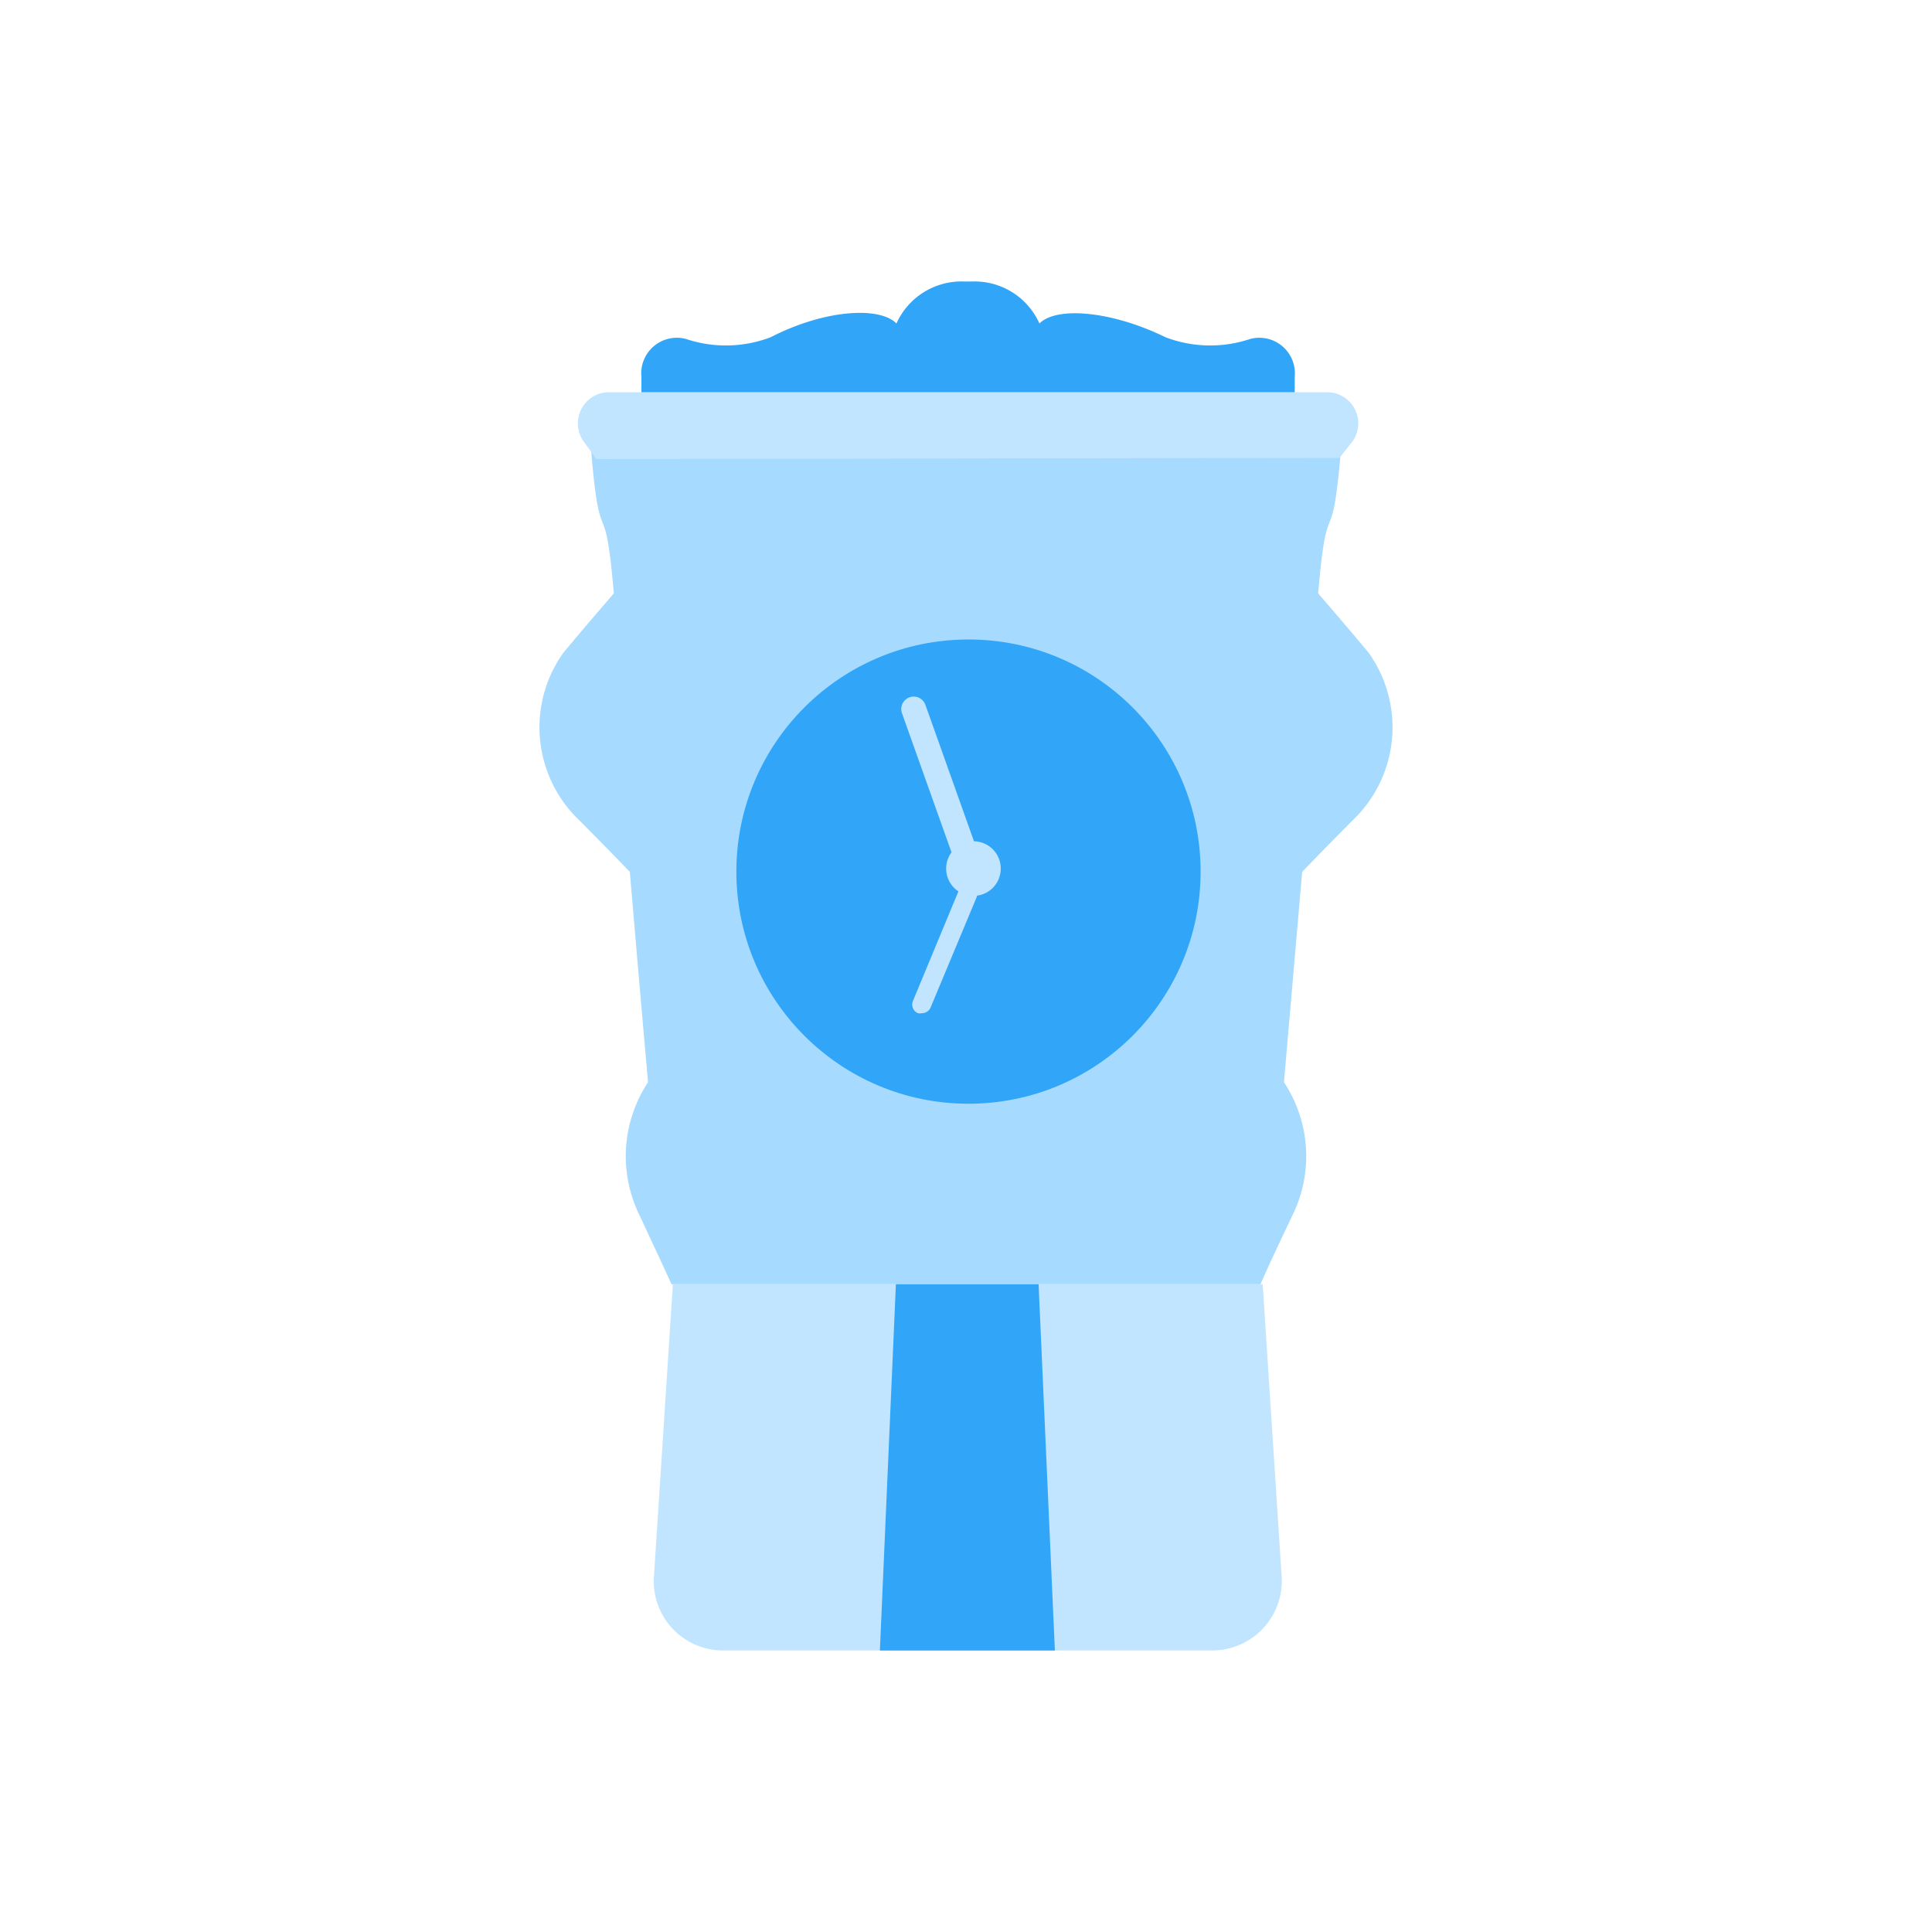 <svg xmlns="http://www.w3.org/2000/svg" viewBox="0 0 70 70"><defs><style>.cls-1{fill:#a6daff;}.cls-2{fill:#c2e5ff;}.cls-3{fill:#31a5f7;}.cls-4{fill:none;}</style></defs><title>71h</title><g id="Layer_2" data-name="Layer 2"><g id="Layer_1-2" data-name="Layer 1"><path class="cls-1" d="M47.18,31.59c.71-.74,1.08-1.11,1.81-1.85a4.65,4.65,0,0,0,.59-6.1c-.71-.85-1.08-1.28-1.82-2.14.33-3.89.49-1.25.82-5.15H21.42c.33,3.9.49,1.26.82,5.15-.74.86-1.11,1.29-1.82,2.14a4.65,4.65,0,0,0,.59,6.1c.73.74,1.1,1.11,1.81,1.85.26,3.05.39,4.57.66,7.62h0a4.86,4.86,0,0,0-.28,4.88c.46,1,.69,1.47,1.13,2.44H45.67c.44-1,.67-1.46,1.13-2.44a4.86,4.86,0,0,0-.28-4.88h0Z"/><path class="cls-2" d="M21.6,16.63,21.15,16a1.13,1.13,0,0,1,.91-1.79H48.11A1.13,1.13,0,0,1,49,16l-.47.59"/><path class="cls-3" d="M23.24,14.21l0-.55a1.29,1.29,0,0,1,1.61-1.38,4.56,4.56,0,0,0,3.07-.06c1.94-1,3.94-1.13,4.56-.5a2.58,2.58,0,0,1,2.46-1.52h.27a2.57,2.57,0,0,1,2.45,1.52c.63-.63,2.63-.45,4.57.5a4.56,4.56,0,0,0,3.07.06,1.29,1.29,0,0,1,1.61,1.38l0,.55"/><circle class="cls-3" cx="35.09" cy="31.58" r="8.41"/><path class="cls-2" d="M34.89,31.14a.46.46,0,0,1-.43-.3l-1.78-5a.45.45,0,1,1,.85-.3l1.78,5a.45.45,0,0,1-.27.57A.4.4,0,0,1,34.89,31.14Z"/><path class="cls-2" d="M33.4,36.71a.35.35,0,0,1-.14,0,.34.34,0,0,1-.18-.45l1.66-4a.36.36,0,0,1,.46-.19.35.35,0,0,1,.18.45l-1.67,4A.34.34,0,0,1,33.4,36.71Z"/><circle class="cls-2" cx="35.27" cy="31.47" r="0.99"/><path class="cls-2" d="M43.92,59.8H26.2a2.51,2.51,0,0,1-2.51-2.63l.69-10.64H45.75l.69,10.64A2.52,2.52,0,0,1,43.92,59.8Z"/><polygon class="cls-3" points="38.22 59.8 31.88 59.8 32.46 46.53 37.63 46.53 38.22 59.8"/><rect class="cls-4" width="70" height="70"/></g></g></svg>